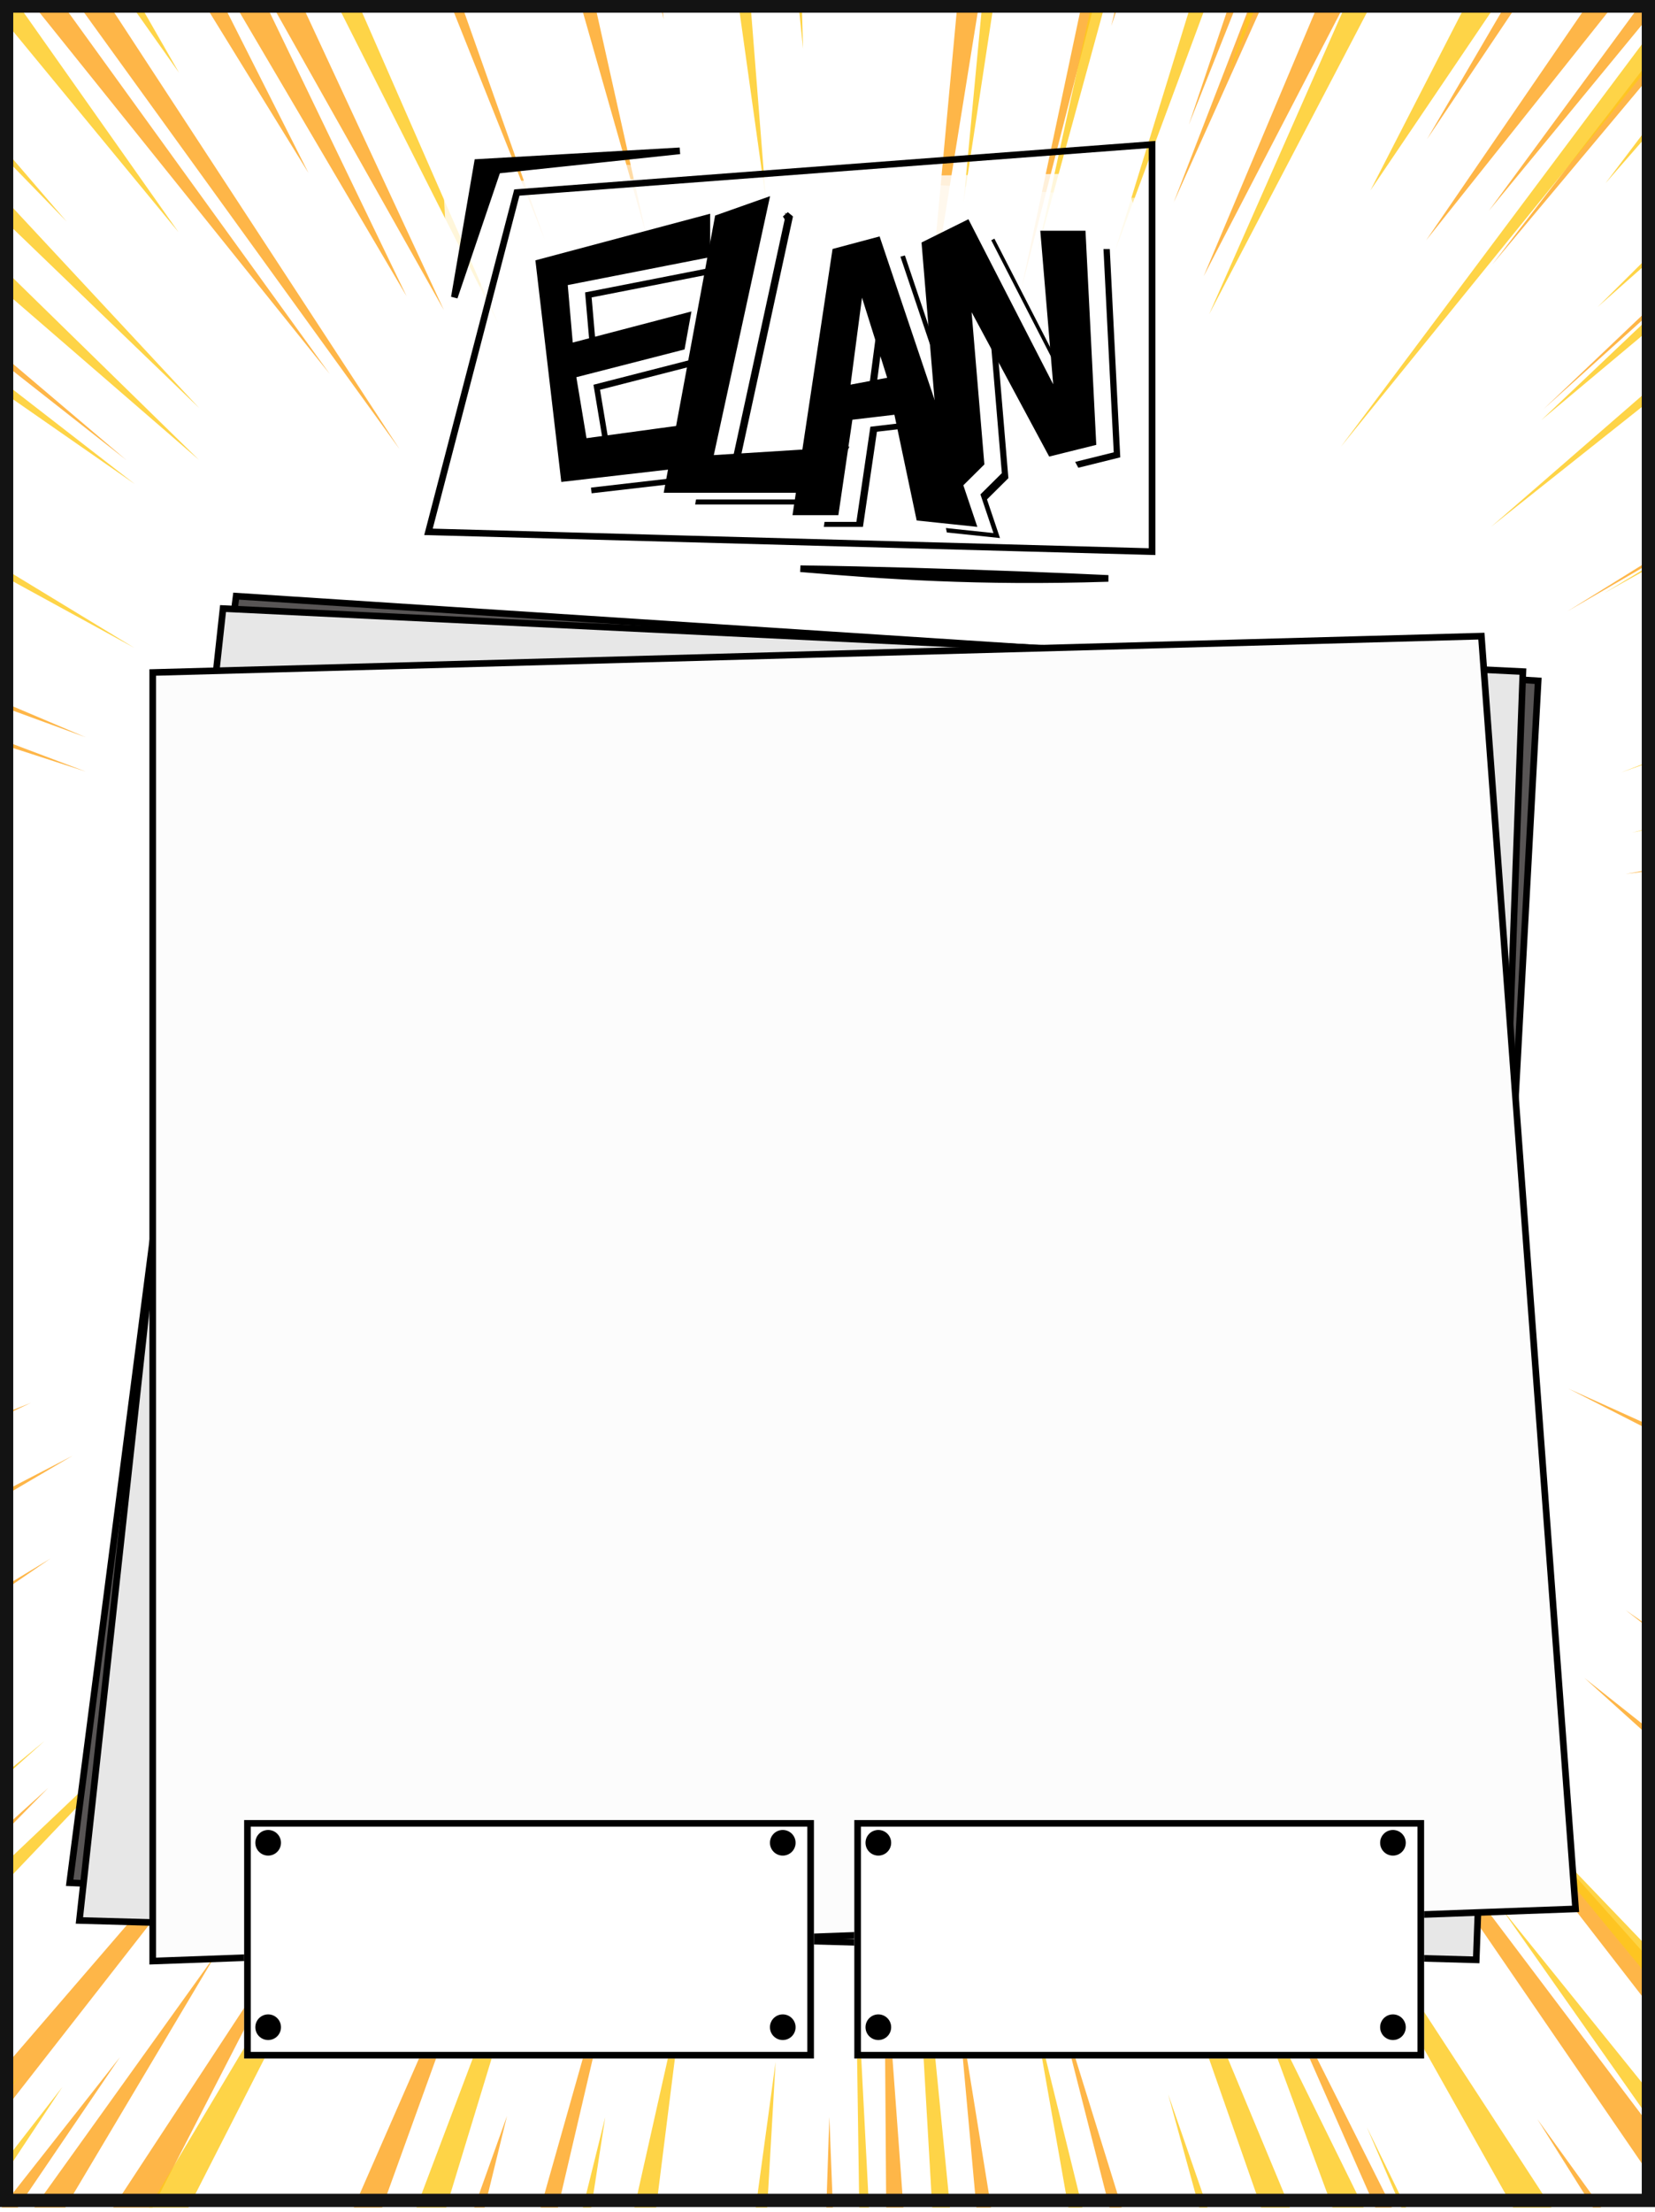 <svg width="250" height="334" viewBox="0 0 250 334" fill="none" xmlns="http://www.w3.org/2000/svg">
<g clip-path="url(#clip0)">
<rect width="250" height="333.333" fill="white"/>
<path d="M19.068 69.455L-84.463 -18.384L-84.483 -11.908L19.068 69.455Z" fill="#FEA41B" fill-opacity="0.8"/>
<path d="M-83.186 12.82L-45.592 39.035L-83.198 16.549L-83.186 12.82Z" fill="#FEA41B" fill-opacity="0.8"/>
<path d="M-82.714 21.022L-33.876 55.306L-82.728 25.438L-82.714 21.022Z" fill="#FEA41B" fill-opacity="0.8"/>
<path d="M-83.143 -0.968L-50.341 24.619L-82.658 2.99L-83.143 -0.968Z" fill="#FEA41B" fill-opacity="0.8"/>
<path d="M-82.151 76.52L-82.134 71.011L12.968 111.331L-82.151 76.52Z" fill="#FEA41B" fill-opacity="0.8"/>
<path d="M-81.618 85.853L-81.602 80.794L12.952 116.503L-81.618 85.853Z" fill="#FEA41B" fill-opacity="0.8"/>
<path d="M-8.129 134.65L-81.16 119.583L-81.174 124.08L-8.129 134.65Z" fill="#FEA41B" fill-opacity="0.8"/>
<path d="M-81.143 113.962L-81.13 109.914L-36.647 122.195L-81.143 113.962Z" fill="#FEA41B" fill-opacity="0.8"/>
<path d="M-82.352 141.278L-82.34 137.455L-11.761 145.882L-82.352 141.278Z" fill="#FEA41B" fill-opacity="0.8"/>
<path d="M-84.589 173.763L-84.578 170.053L-12.616 167.578L-84.589 173.763Z" fill="#FEA41B" fill-opacity="0.8"/>
<path d="M-84.613 181.295L-84.606 179.047L-45.357 175.571L-84.613 181.295Z" fill="#FEA41B" fill-opacity="0.8"/>
<path d="M-84.625 185.23L-84.618 182.869L-70.222 181.34L-84.625 185.23Z" fill="#FEA41B" fill-opacity="0.8"/>
<path d="M-84.667 198.722L-84.659 196.248L-62.053 193.733L-84.667 198.722Z" fill="#FEA41B" fill-opacity="0.8"/>
<path d="M-83.674 204.908L-84.676 201.645L-33.379 192.135L-83.674 204.908Z" fill="#FEA41B" fill-opacity="0.8"/>
<path d="M-82.806 215.03L-82.793 210.645L-18.998 195.328L-82.806 215.03Z" fill="#FEA41B" fill-opacity="0.8"/>
<path d="M-81.923 220.317L-81.914 217.393L-44.781 207.053L-81.923 220.317Z" fill="#FEA41B" fill-opacity="0.8"/>
<path d="M-54.149 218.941L-84.309 228.404L-84.316 230.54L-54.149 218.941Z" fill="#FEA41B" fill-opacity="0.8"/>
<path d="M-82.873 236.391L-10.047 209.297L-81.982 239.204L-82.873 236.391Z" fill="#FEA41B" fill-opacity="0.8"/>
<path d="M-83.826 253.702L4.673 211.816L-84.367 247.067L-83.826 253.702Z" fill="#FEA41B" fill-opacity="0.8"/>
<path d="M-82.071 267.986L10.944 219.818L-80.627 273.612L-82.071 267.986Z" fill="#FEA41B" fill-opacity="0.8"/>
<path d="M-84.466 278.996L-51.021 261.674L-83.125 281.361L-84.466 278.996Z" fill="#FEA41B" fill-opacity="0.8"/>
<path d="M-83.916 282.821L-11.381 240.66L-82.135 288.672L-83.916 282.821Z" fill="#FEA41B" fill-opacity="0.8"/>
<path d="M-83.175 297.551L-83.941 290.915L7.636 235.323L-83.175 297.551Z" fill="#FEA41B" fill-opacity="0.8"/>
<path d="M-59.178 302.291L0.37 257.898L-80.786 324.766L-82.231 319.477L-81.511 318.941L-85.486 317.781L-81.034 314.617L-83.219 311.604L-23.721 268.167L-66.968 304.623L-34.444 281.513L-59.178 302.291Z" fill="#FEA41B" fill-opacity="0.8"/>
<path d="M-84.696 352.974L7.303 269.95L-83.376 362.084L-84.696 352.974Z" fill="#FEA41B" fill-opacity="0.8"/>
<path d="M-53.307 374.754L54.811 249.309L-41.527 372.632L-53.307 374.754Z" fill="#FEA41B" fill-opacity="0.8"/>
<path d="M-26.826 377.976L32.692 294.961L-17.411 379.182L-26.826 377.976Z" fill="#FEA41B" fill-opacity="0.8"/>
<path d="M-30.734 372.665L18.122 310.614L-24.046 372.686L-30.734 372.665Z" fill="#FEA41B" fill-opacity="0.8"/>
<path d="M-8.757 372.734L44.673 291.315L1.636 374.924L-8.757 372.734Z" fill="#FEA41B" fill-opacity="0.8"/>
<path d="M10.27 374.951L31.18 339.303L14.783 374.965L10.27 374.951Z" fill="#FEA41B" fill-opacity="0.8"/>
<path d="M26.556 375.002L42.738 345.618L31.066 376.193L26.556 375.002Z" fill="#FEA41B" fill-opacity="0.8"/>
<path d="M35.19 375.029L78.076 277.049L42.647 375.052L35.19 375.029Z" fill="#FEA41B" fill-opacity="0.8"/>
<path d="M56.267 376.272L76.59 319.49L62.986 375.115L56.267 376.272Z" fill="#FEA41B" fill-opacity="0.8"/>
<path d="M69.191 377.389L96.691 280.265L74.231 376.327L69.191 377.389Z" fill="#FEA41B" fill-opacity="0.8"/>
<path d="M123.427 375.303L125.279 319.641L127.456 375.315L123.427 375.303Z" fill="#FEA41B" fill-opacity="0.8"/>
<path d="M134.172 375.336L133.585 293.979L139.544 375.353L134.172 375.336Z" fill="#FEA41B" fill-opacity="0.8"/>
<path d="M151.296 375.389L144.641 301.904L156.501 375.406L151.296 375.389Z" fill="#FEA41B" fill-opacity="0.8"/>
<path d="M158.855 374.142L154.264 338.871L162.041 375.423L158.855 374.142Z" fill="#FEA41B" fill-opacity="0.8"/>
<path d="M178.327 375.473L159.086 299.935L182.524 375.487L178.327 375.473Z" fill="#FEA41B" fill-opacity="0.8"/>
<path d="M200.492 374.271L193.682 350.578L202.507 374.278L200.492 374.271Z" fill="#FEA41B" fill-opacity="0.8"/>
<path d="M232.048 376.72L189.833 292.643L226.844 376.704L232.048 376.72Z" fill="#FEA41B" fill-opacity="0.8"/>
<path d="M242.293 375.672L223.277 335.727L244.815 374.409L242.293 375.672Z" fill="#FEA41B" fill-opacity="0.8"/>
<path d="M272.513 375.766L232.225 319.973L267.977 376.832L272.513 375.766Z" fill="#FEA41B" fill-opacity="0.8"/>
<path d="M282.415 376.877L194.002 247.829L289.642 374.548L282.415 376.877Z" fill="#FEA41B" fill-opacity="0.8"/>
<path d="M305.756 375.869L207.597 249.214L318.02 373.126L305.756 375.869Z" fill="#FEA41B" fill-opacity="0.8"/>
<path d="M333.072 337.915L239.315 253.342L333.104 327.674L333.072 337.915Z" fill="#FEA41B" fill-opacity="0.8"/>
<path d="M332.507 303.495L245.559 243.12L332.485 310.547L332.507 303.495Z" fill="#FEA41B" fill-opacity="0.8"/>
<path d="M334.341 253.637L236.933 209.683L330.971 257.656L334.341 253.637Z" fill="#FEA41B" fill-opacity="0.8"/>
<path d="M335.889 241.722L257.407 212.433L334.358 248.097L335.889 241.722Z" fill="#FEA41B" fill-opacity="0.8"/>
<path d="M334.488 206.292L257.477 189.767L334.473 211.329L334.488 206.292Z" fill="#FEA41B" fill-opacity="0.8"/>
<path d="M334.539 190.007L263.884 181.225L334.52 196.051L334.539 190.007Z" fill="#FEA41B" fill-opacity="0.8"/>
<path d="M337.678 152.241L253.055 154.161L336.157 155.594L337.678 152.241Z" fill="#FEA41B" fill-opacity="0.8"/>
<path d="M334.622 163.312L284.087 163.155L332.45 159.78L334.622 163.312Z" fill="#FEA41B" fill-opacity="0.8"/>
<path d="M337.795 114.801L245.569 131.976L336.267 120.169L337.795 114.801Z" fill="#FEA41B" fill-opacity="0.8"/>
<path d="M334.78 112.274L334.789 109.587L293.959 120.038L334.78 112.274Z" fill="#FEA41B" fill-opacity="0.8"/>
<path d="M332.984 99.779L332.994 96.468L286.213 110.675L332.984 99.779Z" fill="#FEA41B" fill-opacity="0.8"/>
<path d="M331.842 82.285L331.835 84.779L289.655 98.449L314.973 88.313L251.159 111.118L334.251 76.875L334.877 81.201L331.842 82.285Z" fill="#FEA41B" fill-opacity="0.8"/>
<path d="M333.114 58.011L333.133 51.939L279.405 81.029L333.114 58.011Z" fill="#FEA41B" fill-opacity="0.8"/>
<path d="M333.162 42.462L333.169 40.438L314.092 50.776L333.162 42.462Z" fill="#FEA41B" fill-opacity="0.8"/>
<path d="M333.642 36.024L333.654 32.16L236.773 92.304L333.642 36.024Z" fill="#FEA41B" fill-opacity="0.8"/>
<path d="M332.663 25.441L332.033 21.022L260.025 70.388L332.663 25.441Z" fill="#FEA41B" fill-opacity="0.8"/>
<path d="M333.737 5.479L333.288 1.982L292.99 32.033L333.737 5.479Z" fill="#FEA41B" fill-opacity="0.8"/>
<path d="M333.731 7.319L332.705 12.008L331.593 12.765L332.047 16.422L286.599 45.63L313.214 25.28L267.337 56.518L333.731 7.319Z" fill="#FEA41B" fill-opacity="0.8"/>
<path d="M333.844 -28.837L333.86 -33.989L233.188 61.748L333.844 -28.837Z" fill="#FEA41B" fill-opacity="0.8"/>
<path d="M309.039 -40.507L299.931 -40.535L270.826 -0.42L309.039 -40.507Z" fill="#FEA41B" fill-opacity="0.8"/>
<path d="M292.847 -40.557L287.511 -40.574L225.435 39.92L292.847 -40.557Z" fill="#FEA41B" fill-opacity="0.8"/>
<path d="M283.921 -39.849L278.127 -40.603L224.908 31.822L283.921 -39.849Z" fill="#FEA41B" fill-opacity="0.8"/>
<path d="M276.1 -39.873L267.636 -39.899L215.418 36.3L276.1 -39.873Z" fill="#FEA41B" fill-opacity="0.8"/>
<path d="M256.966 -40.669L251.63 -40.685L215.558 21.029L256.966 -40.669Z" fill="#FEA41B" fill-opacity="0.8"/>
<path d="M224.212 -40.034C221.79 -40.287 216.872 -40.793 216.578 -40.794L181.82 41.716L224.212 -40.034Z" fill="#FEA41B" fill-opacity="0.8"/>
<path d="M209.031 -40.081L204.615 -40.095L177.255 30.662L209.031 -40.081Z" fill="#FEA41B" fill-opacity="0.8"/>
<path d="M202.68 -39.181L199.092 -39.192L179.592 18.801L202.68 -39.181Z" fill="#FEA41B" fill-opacity="0.8"/>
<path d="M182.443 -40.164L178.487 -40.176L167.861 3.952L182.443 -40.164Z" fill="#FEA41B" fill-opacity="0.8"/>
<path d="M175.727 -40.185L172.047 -40.196L154.306 43.563L175.727 -40.185Z" fill="#FEA41B" fill-opacity="0.8"/>
<path d="M171.219 -40.199L169.563 -40.204L166.278 -19.422L171.219 -40.199Z" fill="#FEA41B" fill-opacity="0.8"/>
<path d="M154.474 -40.251L148.402 -40.27L140.215 48.303L154.474 -40.251Z" fill="#FEA41B" fill-opacity="0.8"/>
<path d="M94.747 -44.041L89.462 -44.057L100.254 2.927L94.747 -44.041Z" fill="#FEA41B" fill-opacity="0.8"/>
<path d="M79.875 -44.087L97.573 35.243L74.959 -44.102L79.875 -44.087Z" fill="#FEA41B" fill-opacity="0.8"/>
<path d="M72.866 -42.88L69.547 -42.89C72.955 -32.023 79.77 -10.411 79.772 -10.903C79.773 -11.394 75.168 -32.426 72.866 -42.88Z" fill="#FEA41B" fill-opacity="0.8"/>
<path d="M54.672 -41.83L51.108 -41.841L82.329 36.302L54.672 -41.83Z" fill="#FEA41B" fill-opacity="0.8"/>
<path d="M17.063 -41.947L25.301 -43.028L67.056 46.824L34.792 -10.466L61.409 44.717L23.121 -20.371L46.595 26.112L4.649 -41.986L11.658 -43.07L13.275 -39.87L18.242 -39.854L17.063 -41.947Z" fill="#FEA41B" fill-opacity="0.8"/>
<path d="M-12.185 -43.144L-19.072 -42.059L60.354 67.82L-12.185 -43.144Z" fill="#FEA41B" fill-opacity="0.8"/>
<path d="M-20.795 -41.204L-27.681 -39.997L49.819 56.48L-20.795 -41.204Z" fill="#FEA41B" fill-opacity="0.8"/>
<path d="M-57.739 -45.401L10.052 33.442L-64.197 -42.964L-57.739 -45.401Z" fill="#FEC91A" fill-opacity="0.8"/>
<path d="M-69.564 -45.437L30.083 61.609L-77.714 -42.238L-69.564 -45.437Z" fill="#FEC91A" fill-opacity="0.8"/>
<path d="M-83.398 -41.487L30.058 69.441L-84.663 -29.819L-83.398 -41.487Z" fill="#FEC91A" fill-opacity="0.8"/>
<path d="M-82.278 -6.468L20.372 73.097L-82.304 1.671L-82.278 -6.468Z" fill="#FEC91A" fill-opacity="0.8"/>
<path d="M-86.087 33.143L20.295 97.823L-86.107 39.593L-86.087 33.143Z" fill="#FEC91A" fill-opacity="0.8"/>
<path d="M-86.187 65.087L-19.016 96.011L-86.204 70.769L-86.187 65.087Z" fill="#FEC91A" fill-opacity="0.8"/>
<path d="M-84.173 59.565L-56.266 73.934L-84.183 62.636L-84.173 59.565Z" fill="#FEC91A" fill-opacity="0.8"/>
<path d="M-85.043 92.274L-48.834 103.905L-85.053 95.806L-85.043 92.274Z" fill="#FEC91A" fill-opacity="0.8"/>
<path d="M-83.107 111.784L-49.653 120.182L-83.117 115.01L-83.107 111.784Z" fill="#FEC91A" fill-opacity="0.8"/>
<path d="M-83.141 122.688L-47.382 130.632L-81.923 126.378L-83.141 122.688Z" fill="#FEC91A" fill-opacity="0.8"/>
<path d="M-85.36 145.104L-11.047 151.017L-85.378 150.786L-85.36 145.104Z" fill="#FEC91A" fill-opacity="0.8"/>
<path d="M-87.787 184.873L-26.796 178.152L-87.796 187.484L-87.787 184.873Z" fill="#FEC91A" fill-opacity="0.8"/>
<path d="M-85.115 214.368L-24.56 199.813L-85.125 217.593L-85.115 214.368Z" fill="#FEC91A" fill-opacity="0.8"/>
<path d="M-85.144 223.89L-26.886 207.024L-85.155 227.269L-85.144 223.89Z" fill="#FEC91A" fill-opacity="0.8"/>
<path d="M-85.189 238.326L-50.139 227.378L-85.199 241.398L-85.189 238.326Z" fill="#FEC91A" fill-opacity="0.8"/>
<path d="M-84.355 266.28L-69.439 260.183L-84.361 268.43L-84.355 266.28Z" fill="#FEC91A" fill-opacity="0.8"/>
<path d="M-86.674 271.341L-7.308 232.886L-85.309 277.028L-86.674 271.341Z" fill="#FEC91A" fill-opacity="0.8"/>
<path d="M-86.711 283.166L-51.636 264.385L-85.338 286.396L-86.711 283.166Z" fill="#FEC91A" fill-opacity="0.8"/>
<path d="M-84.461 300.528L-5.363 249.478L-83.09 304.064L-84.461 300.528Z" fill="#FEC91A" fill-opacity="0.8"/>
<path d="M-86.85 327.857L-9.416 268.663L-50.002 303.198L-19.587 279.996L-83.184 334.472L-83.867 332.014L-85.484 333.39L-86.85 327.857Z" fill="#FEC91A" fill-opacity="0.8"/>
<path d="M-84.578 338.154L6.728 262.877L-83.212 343.38L-84.578 338.154Z" fill="#FEC91A" fill-opacity="0.8"/>
<path d="M-84.653 362.357L29.899 253.682L-83.302 372.478L-84.653 362.357Z" fill="#FEC91A" fill-opacity="0.8"/>
<path d="M-77.66 376.402L-12.895 310.354L-69.778 376.426L-77.66 376.402Z" fill="#FEC91A" fill-opacity="0.8"/>
<path d="M-65.079 374.189L-18.566 323.661L-44.068 355.189L-18.58 328.069L-55.503 372.564L-58.114 372.556L-59.449 374.206L-65.079 374.189Z" fill="#FEC91A" fill-opacity="0.8"/>
<path d="M-38.249 376.524L9.424 315.115L-31.305 376.546L-38.249 376.524Z" fill="#FEC91A" fill-opacity="0.8"/>
<path d="M-45.749 374.249L3.049 313.218L-39.556 374.268L-45.749 374.249Z" fill="#FEC91A" fill-opacity="0.8"/>
<path d="M-3.342 376.632L63.443 264.743L6.374 376.663L-3.342 376.632Z" fill="#FEC91A" fill-opacity="0.8"/>
<path d="M47.337 374.538L86.129 271.878L54.844 374.561L47.337 374.538Z" fill="#FEC91A" fill-opacity="0.8"/>
<path d="M85.799 378.035L103.308 300.017L93.494 378.059L85.799 378.035Z" fill="#FEC91A" fill-opacity="0.8"/>
<path d="M76.979 378.008L91.423 319.686L82.421 378.025L76.979 378.008Z" fill="#FEC91A" fill-opacity="0.8"/>
<path d="M113.393 376.432L117.161 311.321L108.518 374.728L113.393 376.432Z" fill="#FEC91A" fill-opacity="0.8"/>
<path d="M130.462 379.488L129.226 293.904L133.652 379.498L130.462 379.488Z" fill="#FEC91A" fill-opacity="0.8"/>
<path d="M143.415 378.214L137.003 267.279L147.919 378.228L143.415 378.214Z" fill="#FEC91A" fill-opacity="0.8"/>
<path d="M169.314 378.295L156.035 302.996L174.569 378.311L169.314 378.295Z" fill="#FEC91A" fill-opacity="0.8"/>
<path d="M193.524 378.37L176.451 316.197L198.028 378.384L193.524 378.37Z" fill="#FEC91A" fill-opacity="0.8"/>
<path d="M206.286 378.41L167.407 267.373L213.605 378.432L206.286 378.41Z" fill="#FEC91A" fill-opacity="0.8"/>
<path d="M217.921 378.446L187.214 295.211L226.565 375.095L217.921 378.446Z" fill="#FEC91A" fill-opacity="0.8"/>
<path d="M231.058 378.487L206.463 321.169L234.437 378.497L231.058 378.487Z" fill="#FEC91A" fill-opacity="0.8"/>
<path d="M252.088 375.174L192.176 268.576L261.66 375.204L252.088 375.174Z" fill="#FEC91A" fill-opacity="0.8"/>
<path d="M289.242 376.978L226.835 288.202L297.13 375.314L289.242 376.978Z" fill="#FEC91A" fill-opacity="0.8"/>
<path d="M312.331 375.361L223.521 267.548L326.97 375.407L312.331 375.361Z" fill="#FEC91A" fill-opacity="0.8"/>
<path d="M331.309 368.101L282.305 314.274L333.209 360.6L331.309 368.101Z" fill="#FEC91A" fill-opacity="0.8"/>
<path d="M335.222 316.69L265.013 262.234L336.373 308.624L335.222 316.69Z" fill="#FEC91A" fill-opacity="0.8"/>
<path d="M334.184 288.536L276.691 248.758L334.208 280.653L334.184 288.536Z" fill="#FEC91A" fill-opacity="0.8"/>
<path d="M334.222 276.337L302.934 258.786L334.233 272.771L334.222 276.337Z" fill="#FEC91A" fill-opacity="0.8"/>
<path d="M332.574 261.722L258.32 223.122L334.282 256.997L332.574 261.722Z" fill="#FEC91A" fill-opacity="0.8"/>
<path d="M336.022 251.484L259.78 218.396L337.45 257.007L336.022 251.484Z" fill="#FEC91A" fill-opacity="0.8"/>
<path d="M334.335 239.915L303.029 228.386L332.632 242.801L334.335 239.915Z" fill="#FEC91A" fill-opacity="0.8"/>
<path d="M332.668 231.237L277.932 212.408L332.658 234.654L332.668 231.237Z" fill="#FEC91A" fill-opacity="0.8"/>
<path d="M332.752 204.431L332.756 203.117L322.908 201.012L332.752 204.431Z" fill="#FEC91A" fill-opacity="0.8"/>
<path d="M332.828 179.991L255.979 172.919L332.81 185.641L332.828 179.991Z" fill="#FEC91A" fill-opacity="0.8"/>
<path d="M334.342 157.789L254.181 159.511L334.331 161.468L334.342 157.789Z" fill="#FEC91A" fill-opacity="0.8"/>
<path d="M334.413 135.056L305.491 139.303L334.404 137.947L334.413 135.056Z" fill="#FEC91A" fill-opacity="0.8"/>
<path d="M333.784 125.987L274.227 136.052L333.768 131.112L333.784 125.987Z" fill="#FEC91A" fill-opacity="0.8"/>
<path d="M333.854 103.255L246.534 125.716L333.842 107.329L333.854 103.255Z" fill="#FEC91A" fill-opacity="0.8"/>
<path d="M334.577 82.102L244.853 116.644L334.568 85.124L334.577 82.102Z" fill="#FEC91A" fill-opacity="0.8"/>
<path d="M337.84 89.076L270.887 111.601L337.83 92.493L337.84 89.076Z" fill="#FEC91A" fill-opacity="0.8"/>
<path d="M333.983 61.732L334.008 53.848L260.697 92.253L333.983 61.732Z" fill="#FEC91A" fill-opacity="0.8"/>
<path d="M334.056 38.343L334.727 33.877L242.31 89.568L334.056 38.343Z" fill="#FEC91A" fill-opacity="0.8"/>
<path d="M333.057 21.52L333.063 19.549L302.251 40.215L333.057 21.52Z" fill="#FEC91A" fill-opacity="0.8"/>
<path d="M302.231 46.523L333.042 26.251L333.033 29.142L302.231 46.523Z" fill="#FEC91A" fill-opacity="0.8"/>
<path d="M332.353 -5.551L333.168 -14.221L225.258 79.528L332.353 -5.551Z" fill="#FEC91A" fill-opacity="0.8"/>
<path d="M334.901 -22.017L334.277 -32.798L232.821 63.44L334.901 -22.017Z" fill="#FEC91A" fill-opacity="0.8"/>
<path d="M334.945 -36.465L332.473 -44.271L241.36 46.333L334.945 -36.465Z" fill="#FEC91A" fill-opacity="0.8"/>
<path d="M306.55 -45.727L298.064 -45.754L242.502 27.692L306.55 -45.727Z" fill="#FEC91A" fill-opacity="0.8"/>
<path d="M294.395 -45.765L287.285 -45.787L202.536 67.474L294.395 -45.765Z" fill="#FEC91A" fill-opacity="0.8"/>
<path d="M257.471 -45.88L245.359 -45.917L207.013 28.75L257.471 -45.88Z" fill="#FEC91A" fill-opacity="0.8"/>
<path d="M229.71 -42.526L222.372 -42.549L182.645 47.459L229.71 -42.526Z" fill="#FEC91A" fill-opacity="0.8"/>
<path d="M207.235 -42.596L202.878 -42.609L185.509 11.461L207.235 -42.596Z" fill="#FEC91A" fill-opacity="0.8"/>
<path d="M198.291 -42.623L193.245 -42.639L168.456 37.828L198.291 -42.623Z" fill="#FEC91A" fill-opacity="0.8"/>
<path d="M179.725 -46.121L175.138 -46.136L156.76 37.792L179.725 -46.121Z" fill="#FEC91A" fill-opacity="0.8"/>
<path d="M157.016 -44.816L152.659 -44.829L145.544 30.602L157.016 -44.816Z" fill="#FEC91A" fill-opacity="0.8"/>
<path d="M140.274 -44.868L132.936 -44.891L135.086 0.984L140.274 -44.868Z" fill="#FEC91A" fill-opacity="0.8"/>
<path d="M119.863 -44.931L115.964 -44.943L121.306 7.363L119.863 -44.931Z" fill="#FEC91A" fill-opacity="0.8"/>
<path d="M109.772 -44.963L105.186 -44.977L115.73 30.509L109.772 -44.963Z" fill="#FEC91A" fill-opacity="0.8"/>
<path d="M35.001 -43.131L28.809 -43.15L75.309 48.96L35.001 -43.131Z" fill="#FEC91A" fill-opacity="0.8"/>
<path d="M-28.296 -43.328L-37.242 -42.88L26.961 35.05L-28.296 -43.328Z" fill="#FEC91A" fill-opacity="0.8"/>
<path d="M-3.759 -42.776L-9.498 -40.746L27.036 10.969L-3.759 -42.776Z" fill="#FEC91A" fill-opacity="0.8"/>
<path d="M221.946 293.826L10.521 284.289L35.67 90.014L232.351 102.803L221.946 293.826Z" fill="#585555" stroke="black"/>
<path d="M222.994 295.927L11.996 289.979L33.692 91.889L230.045 101.407L222.994 295.927Z" fill="#E7E7E7" stroke="black"/>
<path d="M238.004 288.234L23.068 296.112V101.544L223.773 96.053L238.004 288.234Z" fill="#FCFCFC" stroke="black"/>
<g filter="url(#filter0_d)">
<rect x="35.877" y="273.819" width="86.073" height="36.004" fill="white"/>
<rect x="36.377" y="274.319" width="85.073" height="35.004" stroke="black"/>
</g>
<circle cx="40.507" cy="278.251" r="1.937" fill="black"/>
<circle cx="118.243" cy="306.099" r="1.937" fill="black"/>
<circle cx="118.243" cy="278.251" r="1.937" fill="black"/>
<circle cx="40.507" cy="306.099" r="1.937" fill="black"/>
<g filter="url(#filter1_d)">
<rect x="128.05" y="273.819" width="86.073" height="36.004" fill="white"/>
<rect x="128.55" y="274.319" width="85.073" height="35.004" stroke="black"/>
</g>
<circle cx="132.679" cy="278.251" r="1.937" fill="black"/>
<circle cx="210.415" cy="306.099" r="1.937" fill="black"/>
<circle cx="210.415" cy="278.251" r="1.937" fill="black"/>
<circle cx="132.679" cy="306.099" r="1.937" fill="black"/>
<path d="M80.49 23.96L182.893 30.632L177.394 81.18L59.59 74.646L80.49 23.96Z" fill="white" fill-opacity="0.5"/>
<path d="M169.539 26.141L66.927 27.424L69.763 78.191L187.747 77.855L169.539 26.141Z" fill="white" fill-opacity="0.8"/>
<path d="M78.428 29.045L78.072 29.072L77.982 29.418L64.884 79.696L64.725 80.305L65.354 80.322L173.517 83.28L174.03 83.294V82.78V22.361V21.822L173.493 21.862L78.428 29.045Z" stroke="black"/>
<path d="M102.693 22.774L75.455 25.666L75.137 25.7L75.035 26.003L68.63 44.896L72.131 24.527L102.693 22.774Z" fill="black" stroke="black"/>
<path d="M167.416 87.339C147.727 87.967 133.72 86.953 120.906 85.871C131.708 86.011 144.07 86.391 154.445 86.788C159.336 86.975 163.783 87.167 167.416 87.339Z" fill="black" stroke="black"/>
<path d="M85.568 41.952L110.918 35.191V40.684L89.37 44.909L90.215 54.627L107.961 49.979L107.116 54.627L90.638 58.852L92.328 68.992L110.918 66.457L111.341 71.95L89.37 74.485L85.568 41.952Z" fill="black"/>
<path d="M112.608 35.191L119.791 32.656L111.341 71.527L131.621 70.26L128.664 76.175H105.003L112.608 35.191Z" fill="black"/>
<path fill-rule="evenodd" clip-rule="evenodd" d="M130.354 40.262L136.691 38.572L151.057 81.245L143.029 80.4L139.649 64.345L132.466 65.19L130.354 79.555H124.439L130.354 40.262ZM132.044 60.965L134.156 44.909L138.804 59.697L132.044 60.965Z" fill="black"/>
<path d="M143.874 39.181L147.043 77.442L152.324 72.201L150.212 47.043L162.887 70.629L169.225 69.056L167.64 37.609H161.831L163.943 62.767L150.212 36.036L143.874 39.181Z" fill="black"/>
<path d="M84.579 41.196L109.929 34.435V39.928L88.381 44.153L89.227 53.871L106.972 49.223L106.127 53.871L89.649 58.096L91.339 68.236L109.929 65.701L110.352 71.194L88.381 73.729L84.579 41.196Z" fill="white"/>
<path d="M111.619 34.435L118.802 31.901L110.352 70.771L130.632 69.504L127.675 75.419H104.014L111.619 34.435Z" fill="white"/>
<path fill-rule="evenodd" clip-rule="evenodd" d="M129.365 39.506L135.702 37.816L150.068 80.489L142.04 79.644L138.66 63.589L131.477 64.434L129.365 78.799H123.45L129.365 39.506ZM131.055 60.209L133.167 44.153L137.815 58.941L131.055 60.209Z" fill="white"/>
<path d="M142.885 38.425L146.054 76.686L151.335 71.445L149.223 46.287L161.898 69.873L168.236 68.3L166.651 36.853H160.842L162.954 62.011L149.223 35.281L142.885 38.425Z" fill="white"/>
<path d="M81.423 39.684L106.774 32.924V38.416L85.226 42.641L86.071 52.359L103.816 47.711L102.971 52.359L86.493 56.584L88.183 66.724L106.774 64.189L107.196 69.682L85.226 72.217L81.423 39.684Z" fill="black" stroke="black"/>
<path d="M108.464 32.924L115.647 30.389L107.196 69.259L127.477 67.992L124.519 73.907H100.859L108.464 32.924Z" fill="black" stroke="black"/>
<path fill-rule="evenodd" clip-rule="evenodd" d="M126.209 37.994L132.547 36.304L146.912 78.977L138.885 78.132L135.504 62.077L128.322 62.922L126.209 77.287H120.294L126.209 37.994ZM127.899 58.697L130.012 42.641L134.659 57.429L127.899 58.697Z" fill="black" stroke="black"/>
<path d="M139.73 36.913L142.898 75.174L148.18 69.933L146.067 44.775L158.743 68.361L165.08 66.788L163.496 35.341H157.686L159.799 60.499L146.067 33.769L139.73 36.913Z" fill="black" stroke="black"/>
<path d="M118.805 32.609L118.681 32.417L118.871 32.573L118.805 32.609Z" stroke="black"/>
<rect x="1" y="0.918" width="248" height="331.33" stroke="#131313" stroke-width="2"/>
</g>
<defs>
<filter id="filter0_d" x="35.877" y="273.819" width="87.073" height="37.004" filterUnits="userSpaceOnUse" color-interpolation-filters="sRGB">
<feFlood flood-opacity="0" result="BackgroundImageFix"/>
<feColorMatrix in="SourceAlpha" type="matrix" values="0 0 0 0 0 0 0 0 0 0 0 0 0 0 0 0 0 0 127 0"/>
<feOffset dx="1" dy="1"/>
<feColorMatrix type="matrix" values="0 0 0 0 0 0 0 0 0 0 0 0 0 0 0 0 0 0 1 0"/>
<feBlend mode="normal" in2="BackgroundImageFix" result="effect1_dropShadow"/>
<feBlend mode="normal" in="SourceGraphic" in2="effect1_dropShadow" result="shape"/>
</filter>
<filter id="filter1_d" x="128.05" y="273.819" width="87.073" height="37.004" filterUnits="userSpaceOnUse" color-interpolation-filters="sRGB">
<feFlood flood-opacity="0" result="BackgroundImageFix"/>
<feColorMatrix in="SourceAlpha" type="matrix" values="0 0 0 0 0 0 0 0 0 0 0 0 0 0 0 0 0 0 127 0"/>
<feOffset dx="1" dy="1"/>
<feColorMatrix type="matrix" values="0 0 0 0 0 0 0 0 0 0 0 0 0 0 0 0 0 0 1 0"/>
<feBlend mode="normal" in2="BackgroundImageFix" result="effect1_dropShadow"/>
<feBlend mode="normal" in="SourceGraphic" in2="effect1_dropShadow" result="shape"/>
</filter>
<clipPath id="clip0">
<rect width="250" height="333.333" fill="white"/>
</clipPath>
</defs>
</svg>
